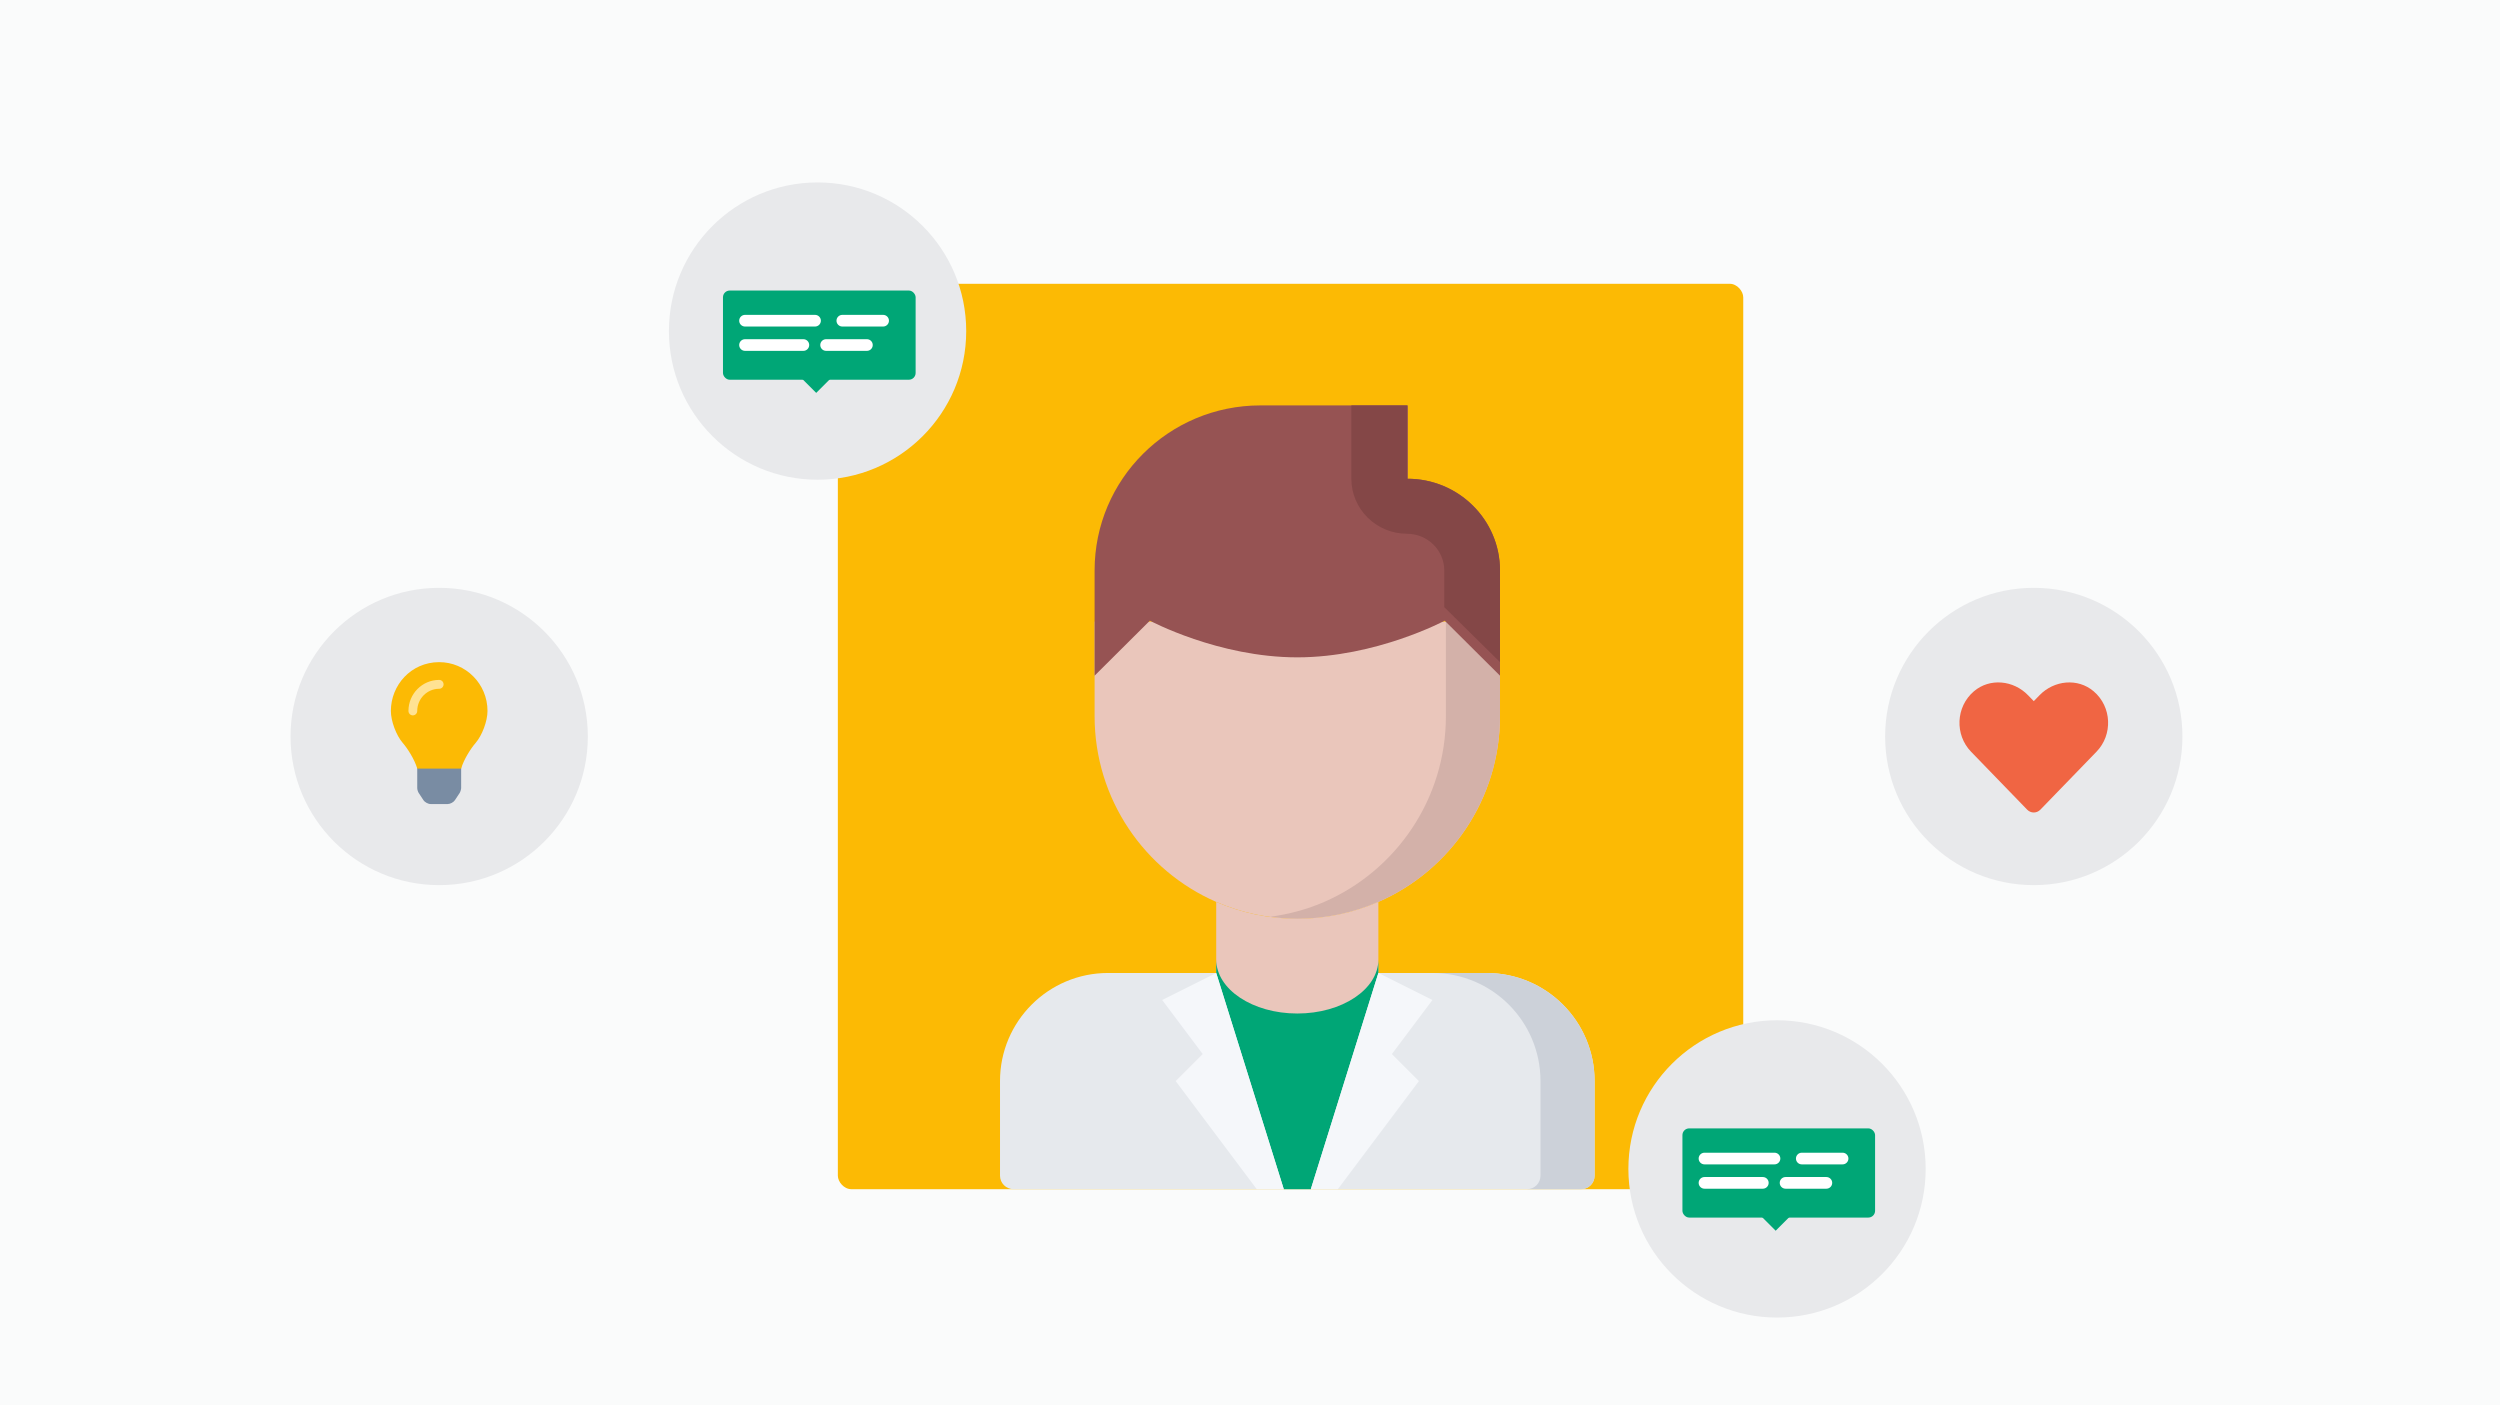<svg height="104" viewBox="0 0 185 104" width="185" xmlns="http://www.w3.org/2000/svg"><g fill="none" fill-rule="evenodd"><path d="m0 0h185v104h-185z" fill="#fafbfb"/><rect fill="#fcba04" height="67" rx="1" width="67" x="62" y="21"/><g fill-rule="nonzero"><g transform="translate(71 46)"><path d="m40 0v6.99c0 6.15-3.7 11.44-9 13.75-1.84.8-3.87 1.25-6 1.25s-4.16-.45-6-1.25c-5.3-2.31-9-7.6-9-13.75v-6.99z" fill="#eac6bb"/><path d="m35.996 0v6.99c0 6.15-3.7 11.44-9 13.75-1.252.545-2.598.911-3.998 1.1.657.088 1.322.15 2.002.15 2.13 0 4.16-.45 6-1.25 5.3-2.31 9-7.6 9-13.75v-6.99z" fill="#d3b1a9"/><path d="m31 20.74v13.25h-12v-13.25c1.84.8 3.87 1.25 6 1.25s4.16-.45 6-1.25z" fill="#eac6bb"/></g><g transform="translate(81 30)"><path d="m4.091 15.929-4.091 4.071v-7.786c0-6.745 5.483-12.214 12.273-12.214h10.909v5.429c3.764 0 6.818 3.04 6.818 6.786v7.786l-4.091-4.071s-5.073 2.714-10.909 2.714c-5.85 0-10.909-2.714-10.909-2.714z" fill="#965353"/><path d="m23.125 9.5c1.517 0 2.75 1.217 2.75 2.714v2.714l4.125 4.071v-6.786c0-3.746-3.08-6.786-6.875-6.786v-5.429h-4.125v5.429c0 2.249 1.847 4.071 4.125 4.071z" fill="#844747"/></g><g transform="translate(71 65)"><path d="m47 15v7c0 .55-.44 1-1 1h-42c-.55 0-1-.45-1-1v-7c0-4.42 3.58-8 8-8h7 1.034l5.966 15 5.963-15h1.037 7c4.42 0 8 3.58 8 8z" fill="#e6e9ed"/><path d="m39 7h-4.004c4.42 0 8 3.58 8 8v7c0 .55-.44 1-1 1h4.004c.56 0 1-.45 1-1v-7c0-4.42-3.58-8-8-8z" fill="#ccd1d9"/><path d="m31 7-5 16h-2l-5-16v-1c0 2.21 2.69 4 6 4s6-1.79 6-4z" fill="#00a676"/><g fill="#f5f7fa"><path d="m19 7 5 16h-2l-6-8 2-2-3-4z"/><path d="m26 23 5-16 4 2-3 4 2 2-6 8z"/></g></g></g><g transform="translate(20 42)"><circle cx="12.5" cy="12.5" fill="#e8e9eb" fill-rule="evenodd" r="11"/><g fill-rule="nonzero"><path d="m13.127 17.5c.192 0 .435-.131.541-.293l.347-.527c.056-.092.105-.254.11-.362v-1.786h-3.25l.001 1.786c0.0.109.049.271.109.362l.347.527c.106.162.349.293.541.293z" fill="#798ca3"/><path d="m14.127 14.875c0-.005.001-.01.002-.016.2-.681.725-1.489 1.061-1.875.488-.561.885-1.623.885-2.37v-.005c0-1.997-1.607-3.616-3.586-3.61-2.072.006-3.564 1.702-3.564 3.61v.005c0 .747.396 1.808.885 2.37.336.387.86 1.194 1.061 1.875 0 .006.001.011.002.016z" fill="#fcba04"/><path d="m10.55 10.938c-.179 0-.325-.147-.325-.328.001-1.267 1.021-2.296 2.275-2.297.179 0 .325.147.325.328 0 .181-.146.328-.325.328-.896.001-1.624.736-1.625 1.641 0 .181-.146.328-.325.328z" fill="#ffe293"/></g></g><g transform="translate(138 42)"><circle cx="12.5" cy="12.5" fill="#e8e9eb" fill-rule="evenodd" r="11"/><path d="m12.986 17.917 4.157-4.293c1.21-1.248 1.139-3.315-.211-4.467-1.177-1.003-2.928-.823-4.009.292l-.423.436-.423-.436c-1.079-1.115-2.832-1.296-4.009-.292-1.349 1.152-1.42 3.218-.213 4.467l4.157 4.293c.269.277.705.277.973 0z" fill="#f06543" fill-rule="nonzero"/></g><circle cx="60.5" cy="24.5" fill="#e8e9eb" r="11"/><g transform="translate(53.5 21.5)"><rect fill="#00a676" height="6.6" rx=".5" width="14.256"/><path d="m6 5.4h1.8l-1.8 1.8z" fill="#00a676" transform="matrix(-.707 -.707 .707 -.707 7.324 15.634)"/><g fill="#fff" fill-rule="nonzero"><path d="m6.813 2.664h-5.181c-.239 0-.432-.193-.432-.432s.193-.432.432-.432h5.181c.239 0 .432.193.432.432s-.193.432-.432.432z"/><path d="m11.851 2.664h-3.019c-.239 0-.432-.193-.432-.432s.193-.432.432-.432h3.019c.239 0 .432.193.432.432s-.193.432-.432.432z"/><path d="m10.651 4.464h-3.019c-.239 0-.432-.193-.432-.432s.193-.432.432-.432h3.019c.239 0 .432.193.432.432s-.193.432-.432.432z"/><path d="m5.949 4.464h-4.317c-.239 0-.432-.193-.432-.432s.193-.432.432-.432h4.317c.239 0 .432.193.432.432s-.193.432-.432.432z"/></g></g><circle cx="131.5" cy="86.5" fill="#e8e9eb" r="11"/><g transform="translate(124.5 83.5)"><rect fill="#00a676" height="6.6" rx=".5" width="14.256"/><path d="m6 5.4h1.8l-1.8 1.8z" fill="#00a676" transform="matrix(-.707 -.707 .707 -.707 7.324 15.634)"/><g fill="#fff" fill-rule="nonzero"><path d="m6.813 2.664h-5.181c-.239 0-.432-.193-.432-.432s.193-.432.432-.432h5.181c.239 0 .432.193.432.432s-.193.432-.432.432z"/><path d="m11.851 2.664h-3.019c-.239 0-.432-.193-.432-.432s.193-.432.432-.432h3.019c.239 0 .432.193.432.432s-.193.432-.432.432z"/><path d="m10.651 4.464h-3.019c-.239 0-.432-.193-.432-.432s.193-.432.432-.432h3.019c.239 0 .432.193.432.432s-.193.432-.432.432z"/><path d="m5.949 4.464h-4.317c-.239 0-.432-.193-.432-.432s.193-.432.432-.432h4.317c.239 0 .432.193.432.432s-.193.432-.432.432z"/></g></g></g></svg>